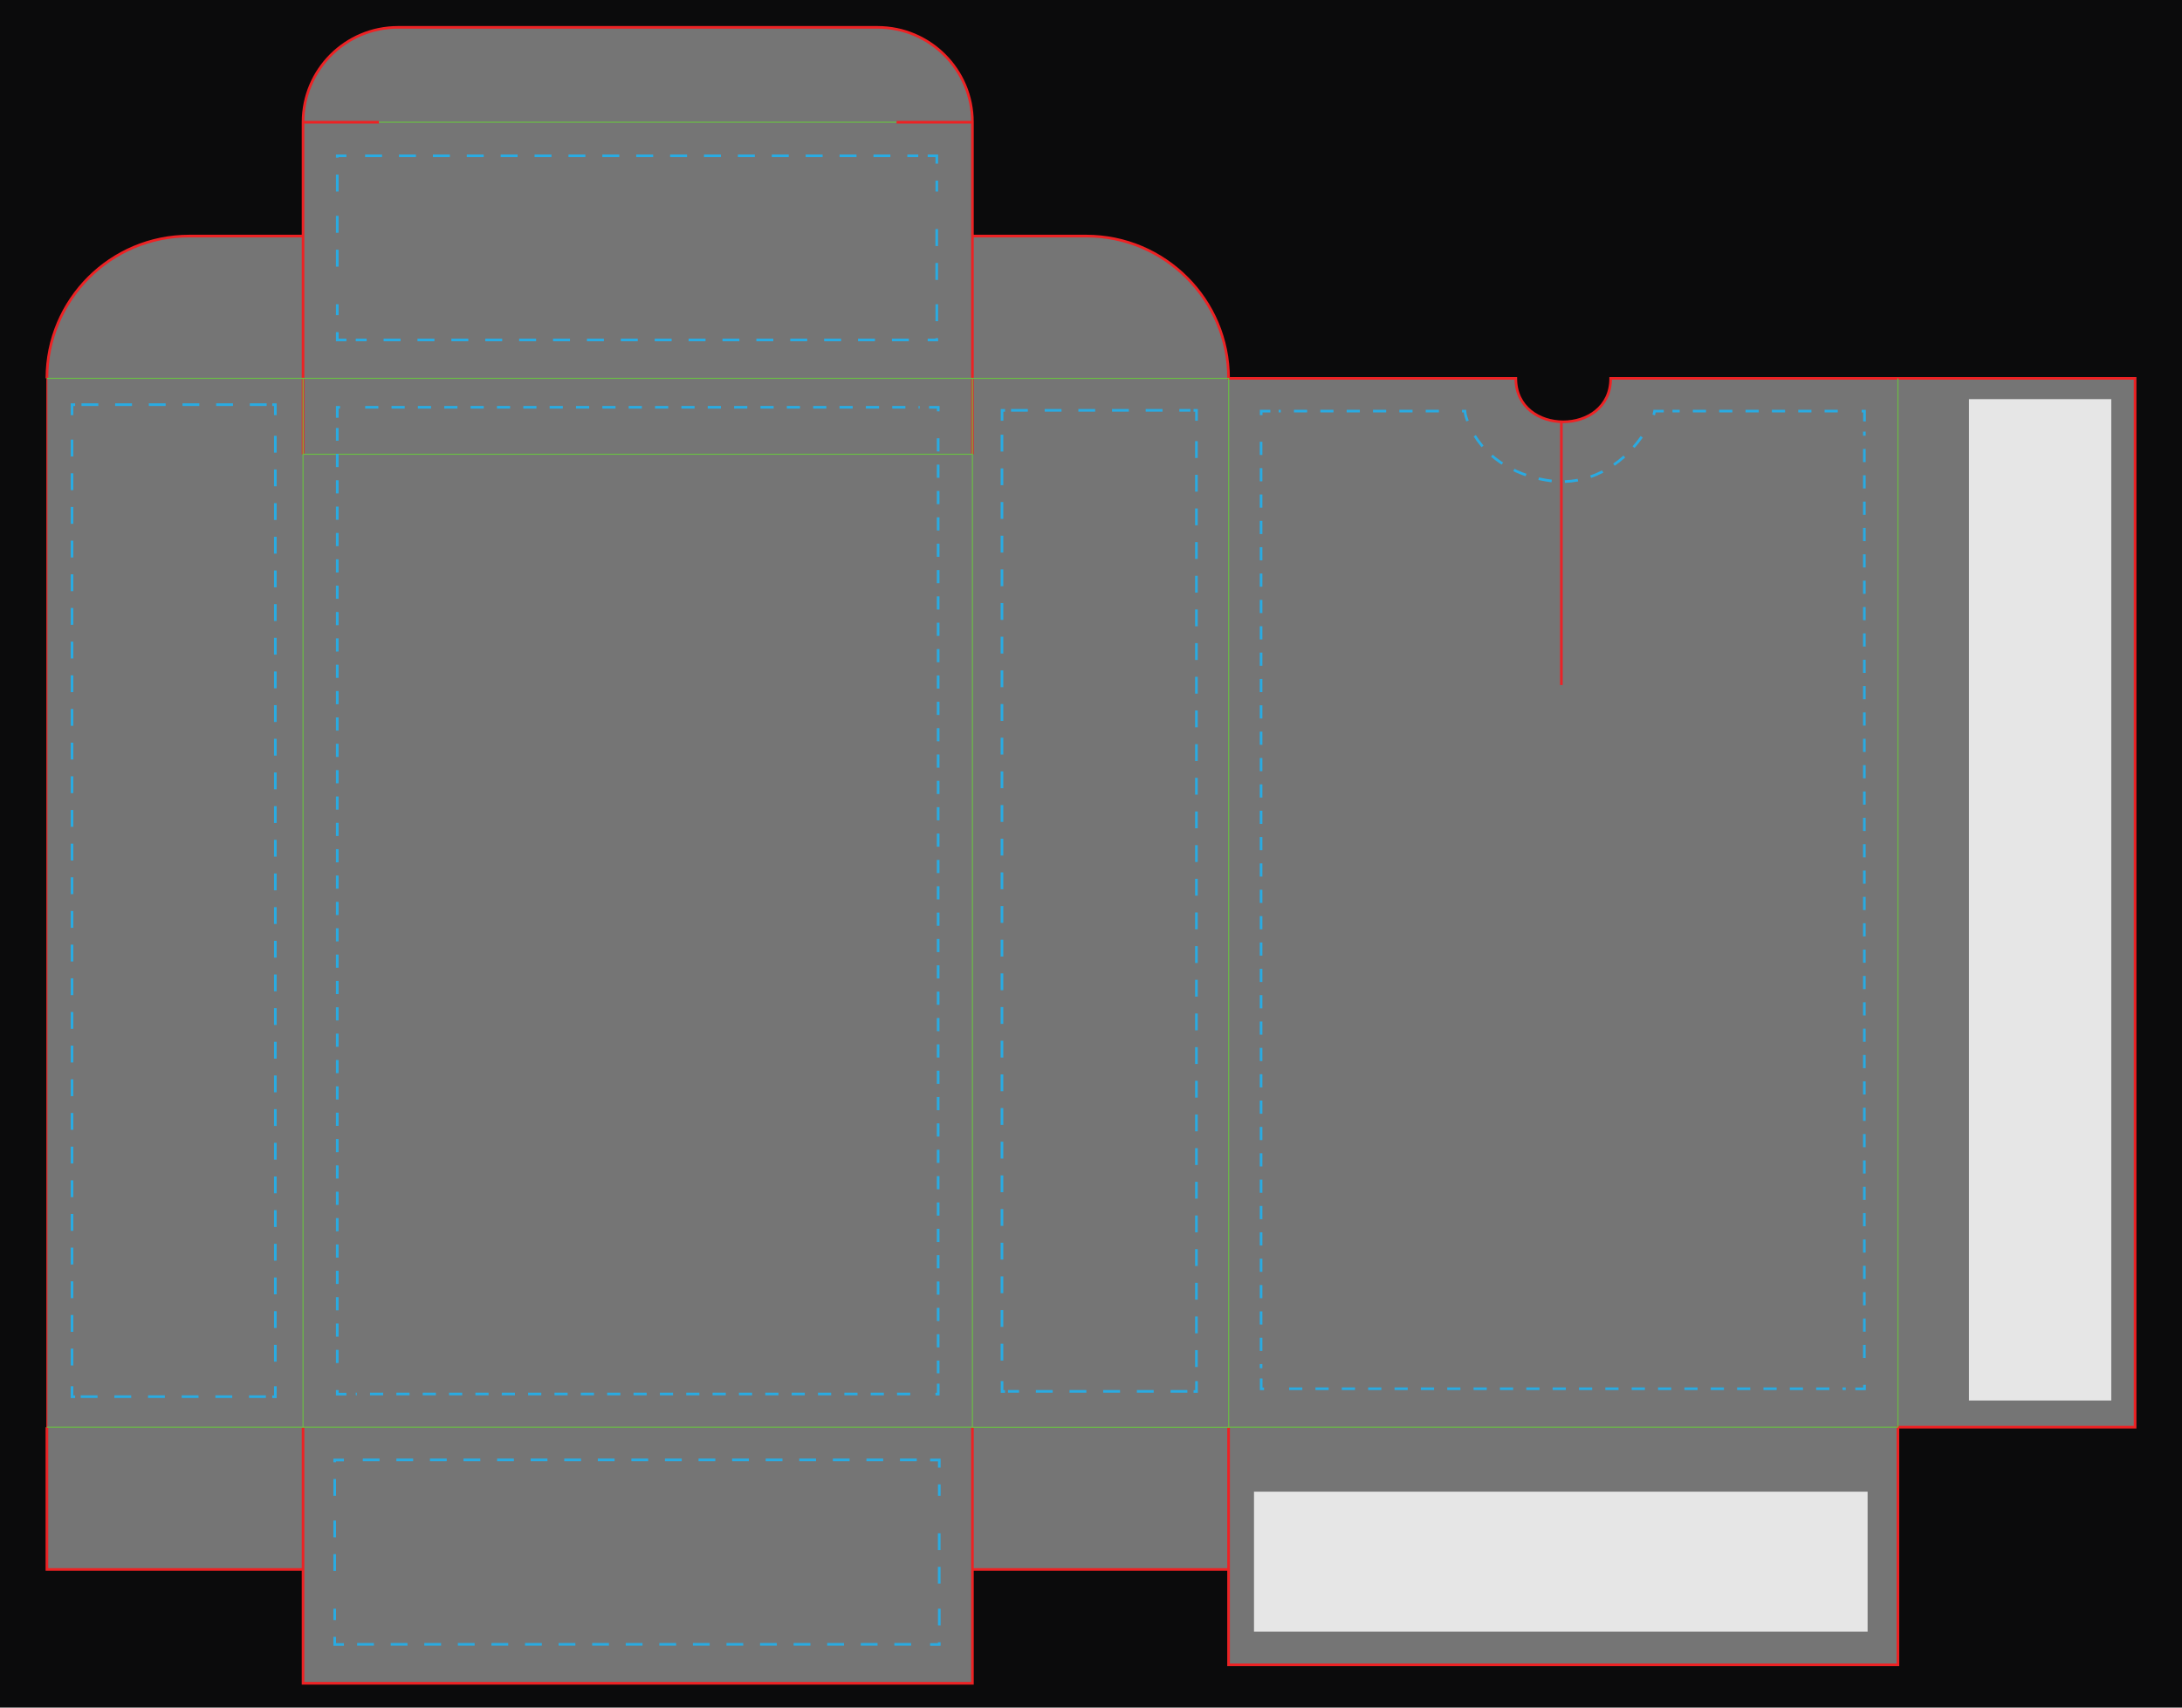<?xml version="1.0" encoding="UTF-8" standalone="no"?>
<svg
     version="1.1"
     id="Layer_1"
     x="0px"
     y="0px"
     width="3450"
     height="2700"
     viewBox="0 0 3450 2700"
     enable-background="new 0 0 828 648"
     xml:space="preserve"
     sodipodi:docname="JumboTuckBox90.svg"
     inkscape:version="1.4 (e7c3feb1, 2024-10-09)"
     xmlns:inkscape="http://www.inkscape.org/namespaces/inkscape"
     xmlns:sodipodi="http://sodipodi.sourceforge.net/DTD/sodipodi-0.dtd"
     xmlns="http://www.w3.org/2000/svg"
     xmlns:svg="http://www.w3.org/2000/svg"><defs
         id="defs222">







































	

	

	

	

	

	

	

		
	
		
	
		
	
		
	
		
	
		
	
		
	
			
			
				
			
			
				
			
			
				
			
			
				
		
			
			
			
			
			
			
		
			
			
				
			
			
				
			
			
				
			
			
				
		
			
			
				
			
			
				
			
			
				
			
			
				
		
			
			
			
			
			
			
				
			
			
			
			
				
			
			
		
			
			
			
			
				
			
			
				
			
			
		
			
			
				
			
			
				
			
			
				
			
			
				
		</defs><sodipodi:namedview
         id="namedview222"
         pagecolor="#505050"
         bordercolor="#eeeeee"
         borderopacity="1"
         inkscape:showpageshadow="0"
         inkscape:pageopacity="0"
         inkscape:pagecheckerboard="0"
         inkscape:deskcolor="#d1d1d1"
         inkscape:zoom="0.31072464"
         inkscape:cx="1821.5485"
         inkscape:cy="875.37313"
         inkscape:window-width="1872"
         inkscape:window-height="1027"
         inkscape:window-x="62"
         inkscape:window-y="25"
         inkscape:window-maximized="1"
         inkscape:current-layer="Layer_1" /><polygon
         fill="#929497"
         points="828,648 828,0 0,0 0,648 "
         id="polygon1"
         transform="matrix(4.167,0,0,4.167,-1.38e-5,-1.08e-5)"
         style="fill:#0b0b0c;fill-opacity:1" /><path
         fill="#ffffff"
         stroke="#ed2224"
         stroke-miterlimit="10"
         d="m 74.162,2256.575 v 225 H 479.162 v -225 405 H 1537.496 v -405 225 h 405 v -225 375.833 H 3000.829 V 2256.575 h 375 V 598.242 h -375 -454.167 c 0,91.667 -150,91.667 -150,0 h -454.167 c 0,-124.263 -100.737,-225 -225,-225 h -180 v 345 -525 h -120 120 c 0,-82.842 -67.158,-150 -150,-150 H 629.162 c -82.842,0 -150,67.158 -150,150 h 120 -120 v 525 -345 h -180 c -124.263,0 -225,100.737 -225,225"
         id="clipping"
         style="stroke-width:4.167;fill:#757575;stroke:none;fill-opacity:1" /><line
         fill="none"
         stroke="#ed2224"
         stroke-width="1.667"
         stroke-miterlimit="10"
         x1="74.162"
         y1="2256.575"
         x2="74.162"
         y2="598.242"
         id="line1" /><path
         fill="#ffffff"
         stroke="#ed2224"
         stroke-miterlimit="10"
         d="m 74.162,2256.575 v 225 H 479.162 v -225 405 H 1537.496 v -405 225 h 405 v -225 375.833 H 3000.829 V 2256.575 h 375 V 598.242 h -375 -454.167 c 0,91.667 -150,91.667 -150,0 h -454.167 c 0,-124.263 -100.737,-225 -225,-225 h -180 v 345 -525 h -120 120 c 0,-82.842 -67.158,-150 -150,-150 H 629.162 c -82.842,0 -150,67.158 -150,150 h 120 -120 v 525 -345 h -180 c -124.263,0 -225,100.737 -225,225"
         id="path1"
         style="stroke-width:4.167;fill:none" /><rect
         x="479.163"
         y="598.242"
         fill="none"
         stroke="#6abd45"
         stroke-width="1.667"
         stroke-miterlimit="10"
         width="1058.333"
         height="1658.333"
         id="rect1" /><line
         fill="none"
         stroke="#6abd45"
         stroke-width="1.667"
         stroke-miterlimit="10"
         x1="479.163"
         y1="2256.575"
         x2="74.162"
         y2="2256.575"
         id="line2" /><polyline
         fill="none"
         stroke="#6abd45"
         stroke-width="0.4"
         stroke-miterlimit="10"
         points="368.999,541.578 466.199,541.578   466.199,143.578 368.999,143.578 "
         id="polyline2"
         transform="matrix(4.167,0,0,4.167,-1.38e-5,-1.08e-5)" /><line
         fill="none"
         stroke="#6abd45"
         stroke-width="1.667"
         stroke-miterlimit="10"
         x1="3000.829"
         y1="2256.575"
         x2="3000.829"
         y2="598.242"
         id="line3" /><line
         fill="none"
         stroke="#6abd45"
         stroke-width="1.667"
         stroke-miterlimit="10"
         x1="599.162"
         y1="193.242"
         x2="1417.496"
         y2="193.242"
         id="line4" /><line
         fill="none"
         stroke="#6abd45"
         stroke-width="1.667"
         stroke-miterlimit="10"
         x1="479.163"
         y1="718.242"
         x2="1537.496"
         y2="718.242"
         id="line5" /><line
         fill="none"
         stroke="#6abd45"
         stroke-width="1.667"
         stroke-miterlimit="10"
         x1="1942.496"
         y1="2256.575"
         x2="3000.829"
         y2="2256.575"
         id="line6" /><line
         fill="none"
         stroke="#6abd45"
         stroke-width="1.667"
         stroke-miterlimit="10"
         x1="479.163"
         y1="598.242"
         x2="74.162"
         y2="598.242"
         id="line7" /><rect
         x="3113.175"
         y="631.112"
         fill="#e6e6e6"
         width="224.992"
         height="1583.329"
         id="rect7"
         style="stroke-width:4.167" /><line
         fill="none"
         stroke="#eb2227"
         x1="2468.725"
         y1="1083.179"
         x2="2468.725"
         y2="666.667"
         id="line8"
         style="stroke-width:4.167" /><path
         fill="none"
         stroke="#29abe2"
         stroke-miterlimit="10"
         stroke-dasharray="20.833"
         d="m 2630.633,650 h -14.512 c -0.492,3.458 -1.517,7.017 -3.179,10.608 -0.696,1.512 -1.408,3.017 -2.15,4.504"
         id="path180"
         style="stroke-width:4.167" /><path
         fill="none"
         stroke="#29abe2"
         stroke-miterlimit="10"
         stroke-dasharray="20.833"
         d="m 2595.729,690.671 c -33.65,48.175 -86.842,76.737 -142.417,69.85 -49.862,-6.175 -101.737,-31.6 -127.004,-81.192"
         id="path181"
         style="stroke-width:4.167" /><path
         fill="none"
         stroke="#29abe2"
         stroke-miterlimit="10"
         stroke-dasharray="20.833"
         d="m 2320.254,665.633 c -0.783,-2.067 -1.517,-4.167 -2.212,-6.296 -1.062,-3.279 -1.608,-6.388 -1.8,-9.338 h -14.508"
         id="path182"
         style="stroke-width:4.167" /><line
         fill="none"
         stroke="#29abe2"
         stroke-miterlimit="10"
         stroke-dasharray="20.833"
         x1="2275.067"
         y1="650"
         x2="2021.754"
         y2="650"
         id="line182"
         style="stroke-width:4.167" /><polyline
         fill="none"
         stroke="#29abe2"
         stroke-miterlimit="10"
         stroke-dasharray="5"
         points="482.02,156 478.538,156      478.538,159.923    "
         id="polyline182"
         transform="matrix(4.167,0,0,4.167,-1.38e-5,-1.08e-5)" /><line
         fill="none"
         stroke="#29abe2"
         stroke-miterlimit="10"
         stroke-dasharray="20.833"
         x1="1993.908"
         y1="698.542"
         x2="1993.908"
         y2="2163.383"
         id="line183"
         style="stroke-width:4.167" /><polyline
         fill="none"
         stroke="#29abe2"
         stroke-miterlimit="10"
         stroke-dasharray="5"
         points="478.538,523.076 478.538,527      482.02,527    "
         id="polyline183"
         transform="matrix(4.167,0,0,4.167,-1.38e-5,-1.08e-5)" /><line
         fill="none"
         stroke="#29abe2"
         stroke-miterlimit="10"
         stroke-dasharray="20.833"
         x1="2038.254"
         y1="2195.833"
         x2="2918.325"
         y2="2195.833"
         id="line184"
         style="stroke-width:4.167" /><polyline
         fill="none"
         stroke="#29abe2"
         stroke-miterlimit="10"
         stroke-dasharray="5"
         points="703.98,527 707.462,527      707.462,523.076    "
         id="polyline184"
         transform="matrix(4.167,0,0,4.167,-1.38e-5,-1.08e-5)" /><line
         fill="none"
         stroke="#29abe2"
         stroke-miterlimit="10"
         stroke-dasharray="20.833"
         x1="2947.758"
         y1="2147.291"
         x2="2947.758"
         y2="682.446"
         id="line185"
         style="stroke-width:4.167" /><polyline
         fill="none"
         stroke="#29abe2"
         stroke-miterlimit="10"
         stroke-dasharray="5"
         points="707.462,159.923 707.462,156      703.98,156    "
         id="polyline185"
         transform="matrix(4.167,0,0,4.167,-1.38e-5,-1.08e-5)" /><line
         fill="none"
         stroke="#29abe2"
         stroke-miterlimit="10"
         stroke-dasharray="20.833"
         x1="2905.742"
         y1="650"
         x2="2644.387"
         y2="650"
         id="line186"
         style="stroke-width:4.167" /><polyline
         fill="none"
         stroke="#29abe2"
         stroke-miterlimit="10"
         stroke-dasharray="5"
         points="356,525.04 356,529 352.532,529         "
         id="polyline188"
         transform="matrix(4.167,0,0,4.167,-1.38e-5,-1.08e-5)" /><line
         fill="none"
         stroke="#29abe2"
         stroke-miterlimit="10"
         stroke-dasharray="20.833"
         x1="1439.162"
         y1="2204.167"
         x2="562.533"
         y2="2204.167"
         id="line188"
         style="stroke-width:4.167" /><polyline
         fill="none"
         stroke="#29abe2"
         stroke-miterlimit="10"
         stroke-dasharray="5"
         points="131.442,529 127.974,529      127.974,525.04    "
         id="polyline189"
         transform="matrix(4.167,0,0,4.167,-1.38e-5,-1.08e-5)" /><line
         fill="none"
         stroke="#29abe2"
         stroke-miterlimit="10"
         stroke-dasharray="20.833"
         x1="533.225"
         y1="2155.175"
         x2="533.225"
         y2="676.729"
         id="line189"
         style="stroke-width:4.167" /><polyline
         fill="none"
         stroke="#29abe2"
         stroke-miterlimit="10"
         stroke-dasharray="5"
         points="127.974,158.516 127.974,154.557      131.442,154.557    "
         id="polyline190"
         transform="matrix(4.167,0,0,4.167,-1.38e-5,-1.08e-5)" /><line
         fill="none"
         stroke="#29abe2"
         stroke-miterlimit="10"
         stroke-dasharray="20.833"
         x1="577.392"
         y1="643.988"
         x2="1454.025"
         y2="643.988"
         id="line190"
         style="stroke-width:4.167" /><polyline
         fill="none"
         stroke="#29abe2"
         stroke-miterlimit="10"
         stroke-dasharray="5"
         points="352.532,154.557 356,154.557      356,158.516    "
         id="polyline191"
         transform="matrix(4.167,0,0,4.167,-1.38e-5,-1.08e-5)" /><line
         fill="none"
         stroke="#29abe2"
         stroke-miterlimit="10"
         stroke-dasharray="20.833"
         x1="1483.333"
         y1="692.983"
         x2="1483.333"
         y2="2171.425"
         id="line191"
         style="stroke-width:4.167" /><polyline
         fill="none"
         stroke="#29abe2"
         stroke-miterlimit="10"
         stroke-dasharray="6.43"
         points="355.461,115.442 355.461,129      352.001,129    "
         id="polyline194"
         transform="matrix(4.167,0,0,4.167,-1.38e-5,-1.08e-5)" /><line
         fill="none"
         stroke="#29abe2"
         stroke-miterlimit="10"
         stroke-dasharray="26.791"
         x1="1437.021"
         y1="537.5"
         x2="562.467"
         y2="537.5"
         id="line194"
         style="stroke-width:4.167" /><polyline
         fill="none"
         stroke="#29abe2"
         stroke-miterlimit="10"
         stroke-dasharray="6.43"
         points="131.435,129 127.974,129      127.974,115.442    "
         id="polyline195"
         transform="matrix(4.167,0,0,4.167,-1.38e-5,-1.08e-5)" /><line
         fill="none"
         stroke="#29abe2"
         stroke-miterlimit="10"
         stroke-dasharray="26.791"
         x1="533.225"
         y1="421.617"
         x2="533.225"
         y2="332.521"
         id="line195"
         style="stroke-width:4.167" /><polyline
         fill="none"
         stroke="#29abe2"
         stroke-miterlimit="10"
         stroke-dasharray="6.43"
         points="127.974,72.679      127.974,59.121 131.435,59.121    "
         id="polyline196"
         transform="matrix(4.167,0,0,4.167,-1.38e-5,-1.08e-5)" /><line
         fill="none"
         stroke="#29abe2"
         stroke-miterlimit="10"
         stroke-dasharray="26.791"
         x1="577.287"
         y1="246.337"
         x2="1451.846"
         y2="246.337"
         id="line196"
         style="stroke-width:4.167" /><polyline
         fill="none"
         stroke="#29abe2"
         stroke-miterlimit="10"
         stroke-dasharray="6.43"
         points="352.001,59.121      355.461,59.121 355.461,72.679    "
         id="polyline197"
         transform="matrix(4.167,0,0,4.167,-1.38e-5,-1.08e-5)" /><line
         fill="none"
         stroke="#29abe2"
         stroke-miterlimit="10"
         stroke-dasharray="26.791"
         x1="1481.088"
         y1="362.221"
         x2="1481.088"
         y2="451.304"
         id="line197"
         style="stroke-width:4.167" /><polyline
         fill="none"
         stroke="#29abe2"
         stroke-miterlimit="10"
         stroke-dasharray="6.37"
         points="356.407,610.416 356.407,624      352.918,624    "
         id="polyline199"
         transform="matrix(4.167,0,0,4.167,-1.38e-5,-1.08e-5)" /><line
         fill="none"
         stroke="#29abe2"
         stroke-miterlimit="10"
         stroke-dasharray="26.543"
         x1="1440.596"
         y1="2600"
         x2="558.654"
         y2="2600"
         id="line199"
         style="stroke-width:4.167" /><polyline
         fill="none"
         stroke="#29abe2"
         stroke-miterlimit="10"
         stroke-dasharray="6.37"
         points="130.49,624 127,624      127,610.416    "
         id="polyline200"
         transform="matrix(4.167,0,0,4.167,-1.38e-5,-1.08e-5)" /><line
         fill="none"
         stroke="#29abe2"
         stroke-miterlimit="10"
         stroke-dasharray="26.543"
         x1="529.167"
         y1="2483.908"
         x2="529.167"
         y2="2394.675"
         id="line200"
         style="stroke-width:4.167" /><polyline
         fill="none"
         stroke="#29abe2"
         stroke-miterlimit="10"
         stroke-dasharray="6.37"
         points="127,567.58 127,554      130.49,554    "
         id="polyline201"
         transform="matrix(4.167,0,0,4.167,-1.38e-5,-1.08e-5)" /><line
         fill="none"
         stroke="#29abe2"
         stroke-miterlimit="10"
         stroke-dasharray="26.543"
         x1="573.604"
         y1="2308.333"
         x2="1455.546"
         y2="2308.333"
         id="line201"
         style="stroke-width:4.167" /><polyline
         fill="none"
         stroke="#29abe2"
         stroke-miterlimit="10"
         stroke-dasharray="6.37"
         points="352.918,554 356.407,554      356.407,567.58    "
         id="polyline202"
         transform="matrix(4.167,0,0,4.167,-1.38e-5,-1.08e-5)" /><line
         fill="none"
         stroke="#29abe2"
         stroke-miterlimit="10"
         stroke-dasharray="26.543"
         x1="1485.029"
         y1="2424.429"
         x2="1485.029"
         y2="2513.662"
         id="line202"
         style="stroke-width:4.167" /><rect
         x="1982.725"
         y="2358.596"
         fill="#e6e6e6"
         width="970.179"
         height="221.4"
         id="rect204"
         style="stroke-width:4.167" /><polyline
         fill="none"
         stroke="#29abe2"
         stroke-miterlimit="10"
         stroke-dasharray="6.388"
         points="104.478,526.02 104.478,530      103.305,530    "
         id="polyline204"
         transform="matrix(4.167,0,0,4.167,-1.38e-5,-1.08e-5)" /><line
         fill="none"
         stroke="#29abe2"
         stroke-miterlimit="10"
         stroke-dasharray="26.617"
         x1="420.383"
         y1="2208.333"
         x2="123.804"
         y2="2208.333"
         id="line204"
         style="stroke-width:4.167" /><polyline
         fill="none"
         stroke="#29abe2"
         stroke-miterlimit="10"
         stroke-dasharray="6.388"
         points="28.507,530 27.333,530      27.333,526.02    "
         id="polyline205"
         transform="matrix(4.167,0,0,4.167,-1.38e-5,-1.08e-5)" /><line
         fill="none"
         stroke="#29abe2"
         stroke-miterlimit="10"
         stroke-dasharray="26.617"
         x1="113.887"
         y1="2159.083"
         x2="113.887"
         y2="672.737"
         id="line205"
         style="stroke-width:4.167" /><polyline
         fill="none"
         stroke="#29abe2"
         stroke-miterlimit="10"
         stroke-dasharray="6.388"
         points="27.333,157.537      27.333,153.557 28.507,153.557    "
         id="polyline206"
         transform="matrix(4.167,0,0,4.167,-1.38e-5,-1.08e-5)" /><line
         fill="none"
         stroke="#29abe2"
         stroke-miterlimit="10"
         stroke-dasharray="26.617"
         x1="128.833"
         y1="639.821"
         x2="425.408"
         y2="639.821"
         id="line206"
         style="stroke-width:4.167" /><polyline
         fill="none"
         stroke="#29abe2"
         stroke-miterlimit="10"
         stroke-dasharray="6.388"
         points="103.305,153.557      104.478,153.557 104.478,157.537    "
         id="polyline207"
         transform="matrix(4.167,0,0,4.167,-1.38e-5,-1.08e-5)" /><line
         fill="none"
         stroke="#29abe2"
         stroke-miterlimit="10"
         stroke-dasharray="26.617"
         x1="435.325"
         y1="689.079"
         x2="435.325"
         y2="2175.416"
         id="line207"
         style="stroke-width:4.167" /><path
         fill="none"
         stroke="#29abe2"
         stroke-miterlimit="10"
         stroke-dasharray="23.155"
         d="M 1587.392,960.379"
         id="path209"
         style="stroke-width:4.167" /><path
         fill="none"
         stroke="#29abe2"
         stroke-miterlimit="10"
         stroke-dasharray="23.155"
         d="M 1587.392,1888.692"
         id="path210"
         style="stroke-width:4.167" /><path
         fill="none"
         stroke="#29abe2"
         stroke-miterlimit="10"
         stroke-dasharray="23.155"
         d="M 1884.3,939.821"
         id="path211"
         style="stroke-width:4.167" /><path
         fill="none"
         stroke="#29abe2"
         stroke-miterlimit="10"
         stroke-dasharray="23.155"
         d="M 1601.629,939.821"
         id="path212"
         style="stroke-width:4.167" /><path
         fill="none"
         stroke="#29abe2"
         stroke-miterlimit="10"
         stroke-dasharray="23.155"
         d="M 1893.75,1898.892"
         id="path213"
         style="stroke-width:4.167" /><path
         fill="none"
         stroke="#29abe2"
         stroke-miterlimit="10"
         stroke-dasharray="23.155"
         d="M 1893.75,970.583"
         id="path214"
         style="stroke-width:4.167" /><polyline
         fill="none"
         stroke="#29abe2"
         stroke-miterlimit="10"
         stroke-dasharray="6.388"
         points="454,524.063 454,528      452.877,528    "
         id="polyline216"
         transform="matrix(4.167,0,0,4.167,-1.38e-5,-1.08e-5)" /><line
         fill="none"
         stroke="#29abe2"
         stroke-miterlimit="10"
         stroke-dasharray="26.617"
         x1="1877.371"
         y1="2200"
         x2="1593.733"
         y2="2200"
         id="line216"
         style="stroke-width:4.167" /><polyline
         fill="none"
         stroke="#29abe2"
         stroke-miterlimit="10"
         stroke-dasharray="6.388"
         points="381.342,528 380.22,528      380.22,524.063    "
         id="polyline217"
         transform="matrix(4.167,0,0,4.167,-1.38e-5,-1.08e-5)" /><line
         fill="none"
         stroke="#29abe2"
         stroke-miterlimit="10"
         stroke-dasharray="26.617"
         x1="1584.25"
         y1="2151.292"
         x2="1584.25"
         y2="681.35"
         id="line217"
         style="stroke-width:4.167" /><polyline
         fill="none"
         stroke="#29abe2"
         stroke-miterlimit="10"
         stroke-dasharray="6.388"
         points="380.22,159.647      380.22,155.711 381.342,155.711    "
         id="polyline218"
         transform="matrix(4.167,0,0,4.167,-1.38e-5,-1.08e-5)" /><line
         fill="none"
         stroke="#29abe2"
         stroke-miterlimit="10"
         stroke-dasharray="26.617"
         x1="1598.542"
         y1="648.796"
         x2="1882.183"
         y2="648.796"
         id="line218"
         style="stroke-width:4.167" /><polyline
         fill="none"
         stroke="#29abe2"
         stroke-miterlimit="10"
         stroke-dasharray="6.388"
         points="452.877,155.711 454,155.711      454,159.647    "
         id="polyline219"
         transform="matrix(4.167,0,0,4.167,-1.38e-5,-1.08e-5)" /><line
         fill="none"
         stroke="#29abe2"
         stroke-miterlimit="10"
         stroke-dasharray="26.617"
         x1="1891.667"
         y1="697.508"
         x2="1891.667"
         y2="2167.446"
         id="line219"
         style="stroke-width:4.167" /></svg>
